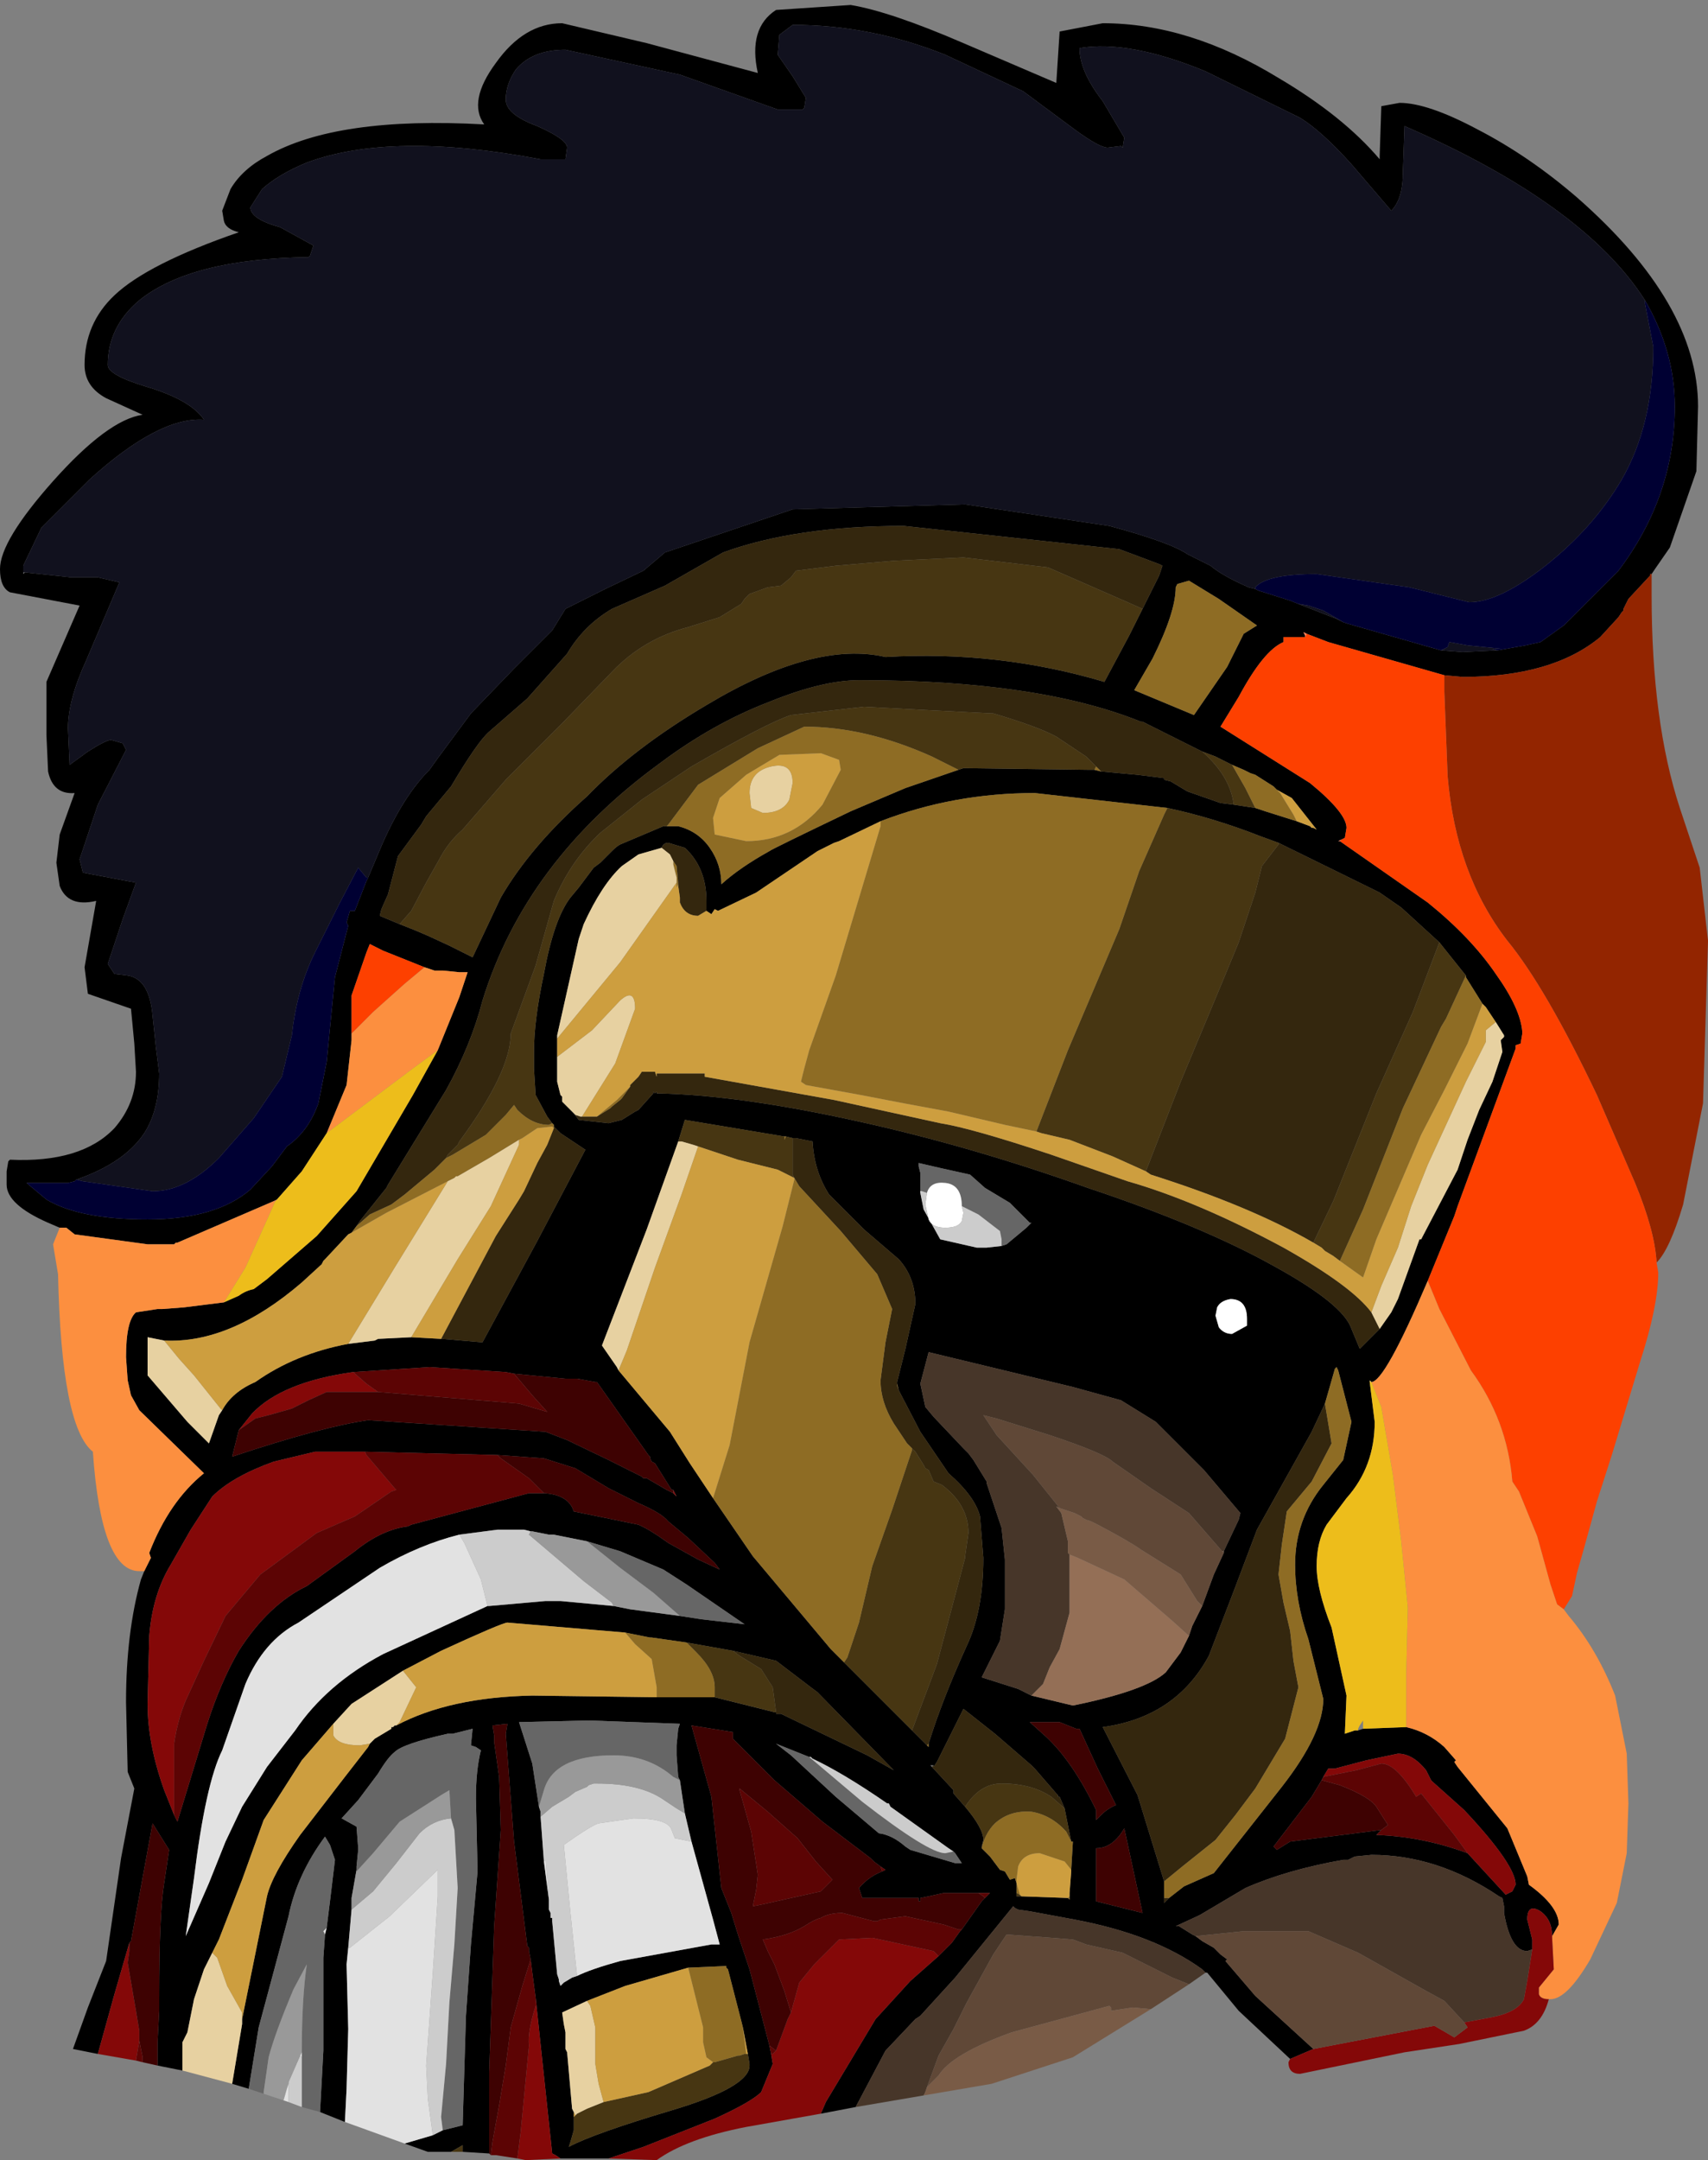 <?xml version="1.0" encoding="UTF-8" standalone="no"?>
<svg xmlns:ffdec="https://www.free-decompiler.com/flash" xmlns:xlink="http://www.w3.org/1999/xlink" ffdec:objectType="shape" height="65.1px" width="51.5px" xmlns="http://www.w3.org/2000/svg">
  <rect width="100%" height="100%" fill="#808080" stroke="none"/>
  <g transform="matrix(1.0, 0.0, 0.0, 1.0, 4.65, 17.8)">
    <path d="M44.95 -8.75 Q43.1 -11.65 37.7 -14.0 L37.65 -12.6 Q37.65 -11.8 37.3 -11.45 L36.1 -12.85 Q35.2 -13.85 34.55 -14.25 L31.7 -15.65 Q29.4 -16.6 27.9 -16.35 27.9 -15.65 28.6 -14.75 L29.25 -13.65 29.2 -13.35 29.15 -13.4 28.75 -13.35 Q28.5 -13.35 27.75 -13.9 L26.2 -15.05 23.85 -16.15 Q21.6 -17.05 19.25 -17.05 L18.85 -16.75 18.8 -16.15 19.25 -15.5 19.65 -14.85 19.6 -14.55 19.55 -14.5 18.8 -14.5 15.85 -15.55 12.4 -16.3 Q11.4 -16.3 10.9 -15.7 10.6 -15.25 10.6 -14.8 10.6 -14.35 11.55 -14.0 12.45 -13.6 12.45 -13.35 L12.4 -13.0 11.65 -13.0 Q7.15 -13.85 4.6 -12.9 3.75 -12.55 3.25 -12.1 L2.9 -11.55 Q2.9 -11.2 3.8 -10.95 L4.8 -10.4 4.7 -10.1 4.65 -10.05 Q1.1 -10.0 -0.45 -8.75 -1.4 -7.95 -1.4 -6.8 -1.4 -6.5 -0.25 -6.15 1.1 -5.75 1.5 -5.15 0.15 -5.25 -1.95 -3.35 L-3.4 -1.9 -3.95 -0.75 -3.95 -0.55 -3.95 -0.5 -3.9 -0.55 -2.5 -0.4 -1.7 -0.4 -1.05 -0.25 -2.05 2.1 Q-2.6 3.3 -2.6 4.15 L-2.55 5.25 -2.0 4.85 Q-1.45 4.5 -1.3 4.5 L-0.95 4.6 -0.85 4.8 -1.7 6.45 -2.25 8.1 -2.15 8.5 -0.55 8.8 -0.95 9.9 -1.4 11.25 -1.2 11.55 -0.8 11.6 Q-0.15 11.7 -0.05 12.8 L0.05 13.75 0.15 14.55 Q0.15 15.65 -0.3 16.35 -0.9 17.25 -2.35 17.75 L-2.4 17.8 -2.6 17.85 -3.85 17.85 -3.25 18.35 Q-2.25 18.95 -0.2 18.95 1.85 18.95 2.9 18.05 L3.55 17.35 4.0 16.75 Q4.65 16.3 4.95 15.45 L5.2 14.2 5.45 11.65 5.85 10.1 5.8 10.0 5.9 9.65 6.05 9.65 6.4 8.75 6.45 8.65 6.85 7.7 Q7.5 6.2 8.3 5.4 L8.55 5.05 9.55 3.7 10.85 2.35 12.0 1.2 12.4 0.55 13.6 -0.05 14.75 -0.6 15.4 -1.15 19.25 -2.45 24.45 -2.6 28.8 -1.95 Q30.65 -1.45 31.15 -1.1 L31.85 -0.75 Q32.2 -0.45 33.0 -0.1 L33.2 -0.05 33.3 0.0 34.25 0.3 34.5 0.4 35.65 0.85 35.85 0.95 36.0 1.0 38.8 1.8 39.45 1.85 40.5 1.8 41.35 1.65 41.8 1.55 42.5 1.05 44.15 -0.6 Q45.85 -2.85 45.85 -5.55 45.85 -7.2 44.95 -8.75 M-2.85 19.2 L-3.2 19.05 Q-4.45 18.5 -4.45 17.9 L-4.45 17.75 -4.45 17.5 -4.4 17.2 -4.35 17.15 Q-2.2 17.25 -1.2 16.2 -0.55 15.45 -0.55 14.5 L-0.6 13.65 -0.7 12.6 -2.0 12.15 -2.1 11.35 -1.75 9.35 Q-2.6 9.55 -2.85 8.9 L-2.95 8.2 -2.85 7.35 -2.4 6.1 Q-3.05 6.15 -3.2 5.45 L-3.25 4.35 -3.25 2.75 -2.25 0.45 -4.35 0.05 Q-4.65 -0.1 -4.65 -0.65 -4.65 -1.5 -3.05 -3.3 -1.4 -5.15 -0.35 -5.3 L-1.45 -5.8 Q-2.1 -6.15 -2.1 -6.8 -2.1 -8.05 -1.2 -8.9 -0.2 -9.85 2.55 -10.8 2.15 -10.9 2.1 -11.15 L2.05 -11.45 2.3 -12.1 Q2.65 -12.7 3.4 -13.1 5.5 -14.3 9.95 -14.05 9.45 -14.75 10.3 -15.9 11.15 -17.1 12.3 -17.1 L14.85 -16.5 18.2 -15.6 Q17.9 -16.95 18.75 -17.5 L21.0 -17.65 Q22.2 -17.45 24.4 -16.5 L27.2 -15.3 27.3 -16.85 28.6 -17.1 Q31.2 -17.1 33.9 -15.45 35.85 -14.3 36.95 -13.0 L36.95 -13.1 37.0 -14.6 37.55 -14.7 Q38.4 -14.7 39.9 -13.9 41.45 -13.1 42.9 -11.85 46.55 -8.65 46.55 -5.55 L46.5 -3.6 45.7 -1.3 45.25 -0.65 45.15 -0.5 45.1 -0.5 45.1 -0.45 44.45 0.25 44.4 0.35 44.3 0.55 44.3 0.6 44.25 0.65 44.15 0.8 43.6 1.4 Q42.15 2.6 39.45 2.6 L38.9 2.55 35.4 1.55 34.75 1.3 34.65 1.25 34.7 1.35 34.7 1.4 34.05 1.4 34.05 1.55 Q33.45 1.8 32.7 3.2 L32.15 4.1 34.85 5.8 Q35.95 6.7 35.95 7.15 L35.9 7.45 35.8 7.5 35.7 7.55 35.75 7.55 38.4 9.4 Q39.7 10.45 40.45 11.55 41.2 12.6 41.25 13.3 L41.25 13.35 41.2 13.65 41.05 13.7 41.05 13.8 39.3 18.55 39.2 18.85 38.4 20.8 Q37.1 23.85 36.7 23.85 L36.65 23.8 36.65 23.85 36.8 25.05 Q36.8 26.4 35.95 27.35 L35.35 28.15 Q35.05 28.65 35.05 29.4 35.05 30.1 35.5 31.25 L35.95 33.3 35.9 34.45 36.2 34.35 36.3 34.35 36.45 34.3 37.75 34.25 Q38.4 34.4 38.9 34.85 L39.25 35.25 39.2 35.3 39.3 35.45 40.8 37.3 41.4 38.75 41.45 39.0 Q42.35 39.65 42.35 40.2 L42.15 40.55 Q42.15 40.05 41.8 39.8 41.4 39.55 41.4 40.05 L41.55 40.65 41.55 40.95 41.4 41.0 Q40.9 41.0 40.7 39.85 L40.7 39.65 40.65 39.4 40.55 39.35 Q38.7 38.1 36.7 38.1 L36.2 38.15 36.1 38.2 36.0 38.25 35.85 38.25 Q34.15 38.55 32.9 39.1 L31.55 39.9 31.45 39.95 30.8 40.25 30.9 40.25 31.3 40.5 31.4 40.55 31.6 40.7 31.95 40.9 32.15 41.1 32.35 41.25 32.3 41.3 33.2 42.35 34.95 43.95 34.25 44.25 32.7 42.8 31.75 41.65 31.7 41.65 31.6 41.55 Q30.15 40.5 27.75 40.05 L26.4 39.8 26.05 39.75 25.95 39.7 25.9 39.65 24.15 41.8 23.1 42.95 22.95 43.05 22.05 44.0 21.15 45.7 20.1 45.9 20.25 45.55 21.75 43.05 22.8 41.9 23.65 41.15 24.05 40.75 24.3 40.4 24.35 40.35 24.95 39.5 25.05 39.4 25.2 39.25 24.85 39.25 23.8 39.25 23.35 39.35 23.1 39.4 23.1 39.5 23.05 39.5 23.05 39.4 22.6 39.4 22.35 39.4 21.7 39.4 21.35 39.4 21.25 39.1 Q21.55 38.75 21.95 38.6 L22.05 38.55 21.9 38.45 21.7 38.3 21.6 38.2 20.15 37.1 18.7 35.85 17.45 34.6 17.45 34.4 16.2 34.2 16.8 36.35 17.1 39.1 17.4 39.85 17.6 40.5 17.95 41.55 18.55 43.85 18.6 44.1 18.65 44.4 18.3 45.25 Q18.0 45.55 16.9 46.05 L14.75 46.9 13.7 47.25 12.35 47.25 12.25 47.25 12.1 47.15 12.0 47.1 11.5 42.4 11.4 41.65 11.35 41.25 11.3 41.0 11.3 40.9 11.25 40.85 10.85 37.7 10.6 34.45 10.65 34.15 10.2 34.2 10.25 34.5 10.25 34.7 10.4 35.75 10.45 37.35 10.25 40.25 10.1 44.65 10.1 47.1 9.3 47.05 9.3 46.85 8.95 47.05 8.25 47.05 7.55 46.8 8.4 46.55 8.7 46.4 9.3 46.25 9.4 42.95 9.55 40.8 9.75 38.6 9.7 36.4 Q9.7 35.55 9.85 34.95 L9.7 34.85 9.55 34.8 9.6 34.3 9.0 34.45 8.85 34.45 Q7.5 34.75 7.25 35.0 7.05 35.15 6.75 35.65 L6.15 36.45 5.65 37.0 6.1 37.25 6.15 37.9 6.15 37.95 6.1 38.45 6.1 38.55 5.95 39.4 5.95 39.75 5.85 40.9 5.8 41.4 5.85 43.35 5.8 45.15 5.75 46.15 5.0 45.85 5.1 44.0 5.1 42.65 5.1 41.2 5.15 40.5 5.2 40.3 5.3 39.5 5.45 38.25 5.3 37.8 5.15 37.55 Q4.3 38.7 4.05 39.95 L3.15 43.3 2.85 45.15 2.35 45.0 2.65 43.2 2.65 43.05 3.4 39.35 Q3.55 38.7 4.4 37.5 L5.75 35.75 6.45 34.85 6.5 34.75 6.65 34.6 7.15 34.3 7.15 34.25 7.2 34.25 7.25 34.2 7.3 34.2 Q8.9 33.35 11.4 33.3 L15.15 33.35 15.55 33.35 16.9 33.35 18.7 33.8 18.75 33.8 18.75 33.85 18.9 33.85 21.5 35.1 22.3 35.55 20.0 33.2 19.8 33.05 18.75 32.25 17.45 31.95 16.05 31.7 15.0 31.55 14.95 31.55 14.2 31.4 10.65 31.1 Q10.5 31.1 8.65 31.95 L7.5 32.55 5.95 33.55 5.4 34.15 4.45 35.25 3.3 37.05 2.65 38.85 1.95 40.65 1.75 41.05 1.7 41.15 1.5 41.55 1.2 42.45 1.0 43.45 0.85 43.75 0.85 44.6 0.1 44.45 0.1 43.75 0.15 42.8 0.15 42.4 Q0.15 39.85 0.3 38.95 L0.45 37.95 -0.05 37.15 -0.7 40.7 -0.75 40.75 -1.2 42.3 -1.7 44.1 -2.45 43.95 -2.0 42.7 -1.45 41.3 -1.0 38.2 -0.6 36.1 -0.8 35.6 -0.85 33.5 Q-0.85 31.4 -0.4 29.8 L-0.3 29.55 -0.1 29.15 -0.15 29.0 Q0.45 27.45 1.5 26.6 L-0.45 24.7 -0.7 24.25 -0.8 23.8 -0.85 23.1 Q-0.85 22.0 -0.55 21.75 L0.1 21.65 0.25 21.65 0.9 21.6 2.1 21.45 2.55 21.25 Q2.75 21.1 3.0 21.05 L3.4 20.75 4.9 19.45 6.1 18.1 7.8 15.2 8.55 13.85 9.2 12.25 9.45 11.5 9.3 11.5 9.2 11.5 8.7 11.45 8.45 11.45 8.15 11.35 6.9 10.85 6.5 10.65 6.4 10.9 5.95 12.2 5.95 13.35 5.95 13.55 5.8 14.9 5.2 16.35 4.45 17.5 3.7 18.35 3.6 18.4 0.7 19.65 0.65 19.65 0.6 19.7 -0.2 19.7 -2.4 19.4 -2.65 19.2 -2.85 19.2 M29.8 0.55 L30.3 -0.45 30.4 -0.75 30.3 -0.8 29.1 -1.25 22.6 -1.95 Q19.35 -1.95 17.15 -1.15 L15.4 -0.15 13.8 0.55 Q12.95 1.05 12.45 1.9 L11.25 3.25 10.1 4.25 Q9.75 4.55 8.95 5.9 L8.2 6.8 8.05 7.05 7.35 8.0 7.05 9.15 6.85 9.6 6.8 9.8 7.4 10.05 7.9 10.25 8.25 10.4 8.9 10.7 9.6 11.05 10.45 9.25 Q11.35 7.7 13.05 6.2 14.45 4.75 16.65 3.45 19.9 1.5 22.05 2.0 25.45 1.8 28.65 2.75 L29.4 1.35 29.8 0.55 M31.2 -0.3 L30.85 -0.2 30.8 -0.1 Q30.8 0.65 30.1 2.05 L29.55 3.0 31.35 3.75 32.35 2.3 32.85 1.3 33.25 1.05 32.1 0.25 31.2 -0.3 M36.95 22.25 L37.3 21.75 37.5 21.35 38.15 19.55 38.2 19.55 39.3 17.45 39.6 16.55 39.95 15.65 40.35 14.8 40.65 13.9 40.6 13.55 40.65 13.5 40.7 13.45 40.7 13.4 40.45 13.0 40.15 12.55 40.05 12.45 39.55 11.65 39.55 11.6 38.75 10.6 37.6 9.55 36.95 9.1 36.75 9.0 34.0 7.65 33.9 7.6 33.35 7.4 Q31.95 6.85 30.55 6.55 L26.55 6.1 Q24.1 6.1 21.9 6.95 L20.65 7.55 20.5 7.6 20.0 7.85 18.15 9.1 17.0 9.65 16.9 9.6 16.8 9.75 16.65 9.65 16.65 9.55 16.65 9.35 Q16.65 8.35 16.0 7.75 L15.5 7.6 Q15.35 7.6 15.3 7.75 L14.95 7.85 14.6 7.95 14.1 8.3 Q13.5 8.85 12.95 10.05 L12.8 10.5 12.15 13.4 12.15 13.5 12.15 13.75 12.15 14.05 12.15 14.15 12.15 14.35 12.15 14.65 12.15 14.8 12.25 15.2 12.3 15.25 12.3 15.4 12.65 15.75 12.8 15.95 13.7 16.05 14.1 15.95 14.5 15.7 14.6 15.65 15.05 15.15 15.05 15.1 15.1 15.15 15.15 15.1 15.15 15.15 Q17.65 15.2 21.25 16.0 24.65 16.75 28.15 18.0 31.6 19.15 33.75 20.35 35.85 21.5 36.1 22.25 L36.35 22.85 36.95 22.25 M39.6 38.05 L40.75 39.3 40.95 39.2 41.05 39.0 Q41.05 38.4 39.5 36.75 L38.55 35.9 38.5 35.85 38.35 35.55 Q37.95 35.05 37.5 35.05 L36.55 35.25 35.6 35.5 35.4 35.5 35.25 35.75 35.2 35.85 34.9 36.35 33.75 37.85 33.85 37.95 34.25 37.7 37.0 37.35 36.85 37.5 Q38.25 37.55 39.6 38.05 M32.5 5.25 L32.0 5.0 31.6 4.85 29.8 3.95 29.75 3.95 Q26.65 2.7 21.3 2.7 L21.25 2.7 Q20.15 2.7 18.55 3.35 16.85 4.0 15.25 5.2 11.2 8.15 9.9 12.35 9.55 13.7 8.8 15.05 L7.05 17.9 7.0 18.0 6.2 19.0 6.1 19.15 5.95 19.35 5.85 19.4 5.15 20.15 5.1 20.2 5.05 20.3 4.45 20.85 Q2.3 22.7 0.3 22.6 L-0.2 22.5 -0.2 23.65 1.0 25.05 1.65 25.7 1.95 24.85 2.05 24.7 Q2.35 24.15 3.05 23.85 4.25 23.0 5.85 22.7 L6.65 22.6 6.75 22.55 7.75 22.5 8.65 22.55 8.7 22.55 9.85 22.65 9.9 22.65 11.55 19.6 13.0 16.85 12.25 16.35 12.1 16.2 12.05 16.15 12.05 16.1 12.0 16.05 11.85 15.85 11.5 15.2 11.45 14.4 11.45 13.9 Q11.45 12.95 11.75 11.55 12.05 9.9 12.55 9.25 L12.8 8.95 13.25 8.35 13.45 8.2 13.8 7.85 Q13.95 7.7 14.05 7.65 L15.35 7.1 15.45 7.1 15.8 7.1 Q16.4 7.25 16.75 7.75 17.1 8.25 17.1 8.85 17.65 8.35 18.55 7.85 18.6 7.8 21.0 6.65 L22.65 5.95 24.25 5.4 24.4 5.35 28.2 5.4 28.35 5.4 28.55 5.45 29.65 5.55 30.45 5.65 30.45 5.7 30.65 5.75 31.15 6.05 32.15 6.4 32.55 6.45 33.2 6.55 33.5 6.65 34.45 6.95 34.85 7.1 34.9 7.15 34.95 7.15 35.05 7.2 34.3 6.25 33.85 6.0 33.75 5.9 33.2 5.55 33.05 5.5 32.85 5.4 32.5 5.25 M25.55 19.75 L25.7 19.7 26.3 19.2 26.45 19.05 26.4 19.05 25.8 18.45 25.05 18.0 24.6 17.6 23.7 17.4 23.05 17.25 23.05 17.35 23.1 17.55 23.1 18.1 23.1 18.15 23.2 18.65 23.7 19.55 24.8 19.8 25.1 19.8 25.55 19.75 M22.4 23.9 L22.4 23.85 22.65 22.85 22.95 21.5 Q22.95 20.7 22.45 20.15 L21.4 19.25 20.35 18.2 Q19.9 17.5 19.85 16.6 L19.35 16.5 19.25 16.5 19.05 16.45 19.0 16.45 16.0 15.95 15.8 16.6 14.85 19.25 13.5 22.75 13.95 23.4 14.0 23.5 15.55 25.35 16.15 26.3 16.85 27.35 18.05 29.1 20.4 31.9 20.8 32.3 20.95 32.45 21.15 32.65 21.75 33.25 22.85 34.35 23.3 34.8 23.35 34.85 23.35 34.75 Q23.75 33.45 24.5 31.8 25.0 30.75 25.0 29.15 L24.9 27.9 Q24.75 27.3 23.95 26.6 L23.1 25.35 22.45 24.1 22.4 23.9 M32.25 28.95 L32.7 28.0 32.75 27.8 31.65 26.5 30.2 25.05 29.15 24.4 27.7 24.0 23.35 22.95 23.1 23.9 23.25 24.6 23.5 24.9 24.4 25.85 24.55 26.0 24.7 26.2 25.1 26.85 25.1 26.9 25.55 28.25 25.65 29.2 25.65 30.7 25.5 31.65 24.95 32.75 26.05 33.1 26.45 33.3 27.7 33.6 Q29.9 33.15 30.5 32.6 L30.95 32.0 31.2 31.5 31.3 31.2 31.6 30.6 31.95 29.65 32.25 29.0 32.25 28.95 M32.45 21.35 Q32.15 21.4 32.05 21.6 L32.0 21.85 32.1 22.2 Q32.25 22.4 32.5 22.4 L32.95 22.15 32.95 21.95 Q32.95 21.35 32.45 21.35 M30.6 39.4 L31.05 39.05 31.95 38.65 34.0 36.05 Q35.25 34.45 35.25 33.4 L34.8 31.6 Q34.4 30.45 34.4 29.35 34.4 28.0 35.25 26.95 L35.85 26.2 36.1 25.05 35.7 23.5 35.65 23.4 35.6 23.45 35.3 24.5 34.9 25.35 33.25 28.3 32.55 30.15 31.8 32.1 Q30.8 33.95 28.6 34.25 L29.65 36.3 30.45 38.9 30.45 39.3 30.45 39.4 30.45 39.55 30.6 39.4 M2.55 25.3 L2.35 26.1 Q5.05 25.2 6.45 25.0 L11.8 25.35 12.45 25.6 13.7 26.2 14.7 26.7 14.75 26.75 14.85 26.75 15.45 27.1 15.65 27.2 15.75 27.3 15.65 27.1 15.6 27.1 15.1 26.3 15.0 26.25 14.95 26.15 14.95 26.1 14.9 26.05 13.35 23.85 13.3 23.85 12.75 23.75 12.6 23.75 12.45 23.75 12.4 23.75 10.85 23.6 10.6 23.55 8.3 23.4 6.0 23.55 Q3.85 23.85 2.95 24.8 L2.55 25.3 M11.75 27.2 Q12.5 27.25 12.65 27.75 L14.6 28.15 Q14.95 28.3 15.5 28.7 L16.4 29.2 17.05 29.5 16.9 29.3 16.1 28.55 15.5 28.05 Q15.3 27.8 14.6 27.5 L13.7 27.05 12.7 26.45 11.75 26.15 10.35 26.05 6.35 25.95 4.85 25.95 3.6 26.25 Q2.35 26.7 1.75 27.3 L1.1 28.3 0.5 29.35 Q-0.05 30.25 -0.15 31.5 L-0.2 33.55 Q-0.2 34.75 0.3 36.15 L0.6 36.9 0.7 37.1 1.6 34.15 Q2.0 32.9 2.55 31.95 3.45 30.55 4.6 30.0 L6.05 28.95 Q6.85 28.3 7.65 28.2 L7.75 28.15 11.3 27.2 11.75 27.2 M15.85 30.9 L16.5 31.0 17.8 31.15 16.05 29.95 15.35 29.5 14.05 28.95 13.05 28.65 12.05 28.45 11.9 28.45 11.4 28.35 11.35 28.35 11.15 28.3 10.45 28.3 10.35 28.3 9.2 28.45 Q8.0 28.75 6.8 29.45 L4.35 31.1 Q3.3 31.65 2.75 32.95 L2.05 34.95 Q1.55 35.95 1.2 38.8 L0.95 40.55 1.65 38.95 2.15 37.7 2.65 36.65 3.4 35.45 4.25 34.35 Q5.2 32.95 6.9 32.05 L10.05 30.6 10.1 30.6 11.8 30.45 11.9 30.45 12.0 30.45 12.05 30.45 12.25 30.45 13.85 30.6 14.35 30.7 15.85 30.9 M11.6 36.65 L11.65 36.8 11.65 36.85 11.65 36.95 11.75 38.3 11.9 39.45 11.9 39.75 11.95 39.85 11.95 40.0 12.0 40.0 12.0 40.1 12.15 41.7 12.2 41.85 12.2 41.9 12.25 42.05 12.35 41.95 12.6 41.8 12.75 41.75 Q13.15 41.55 14.05 41.3 L16.8 40.8 17.05 40.8 16.85 40.05 16.2 37.7 16.0 36.85 15.85 35.85 15.8 35.75 15.75 35.1 15.75 35.0 15.75 34.8 15.8 34.3 15.85 34.15 13.1 34.05 11.0 34.1 11.4 35.35 11.6 36.65 M19.75 35.15 L18.75 34.75 19.2 35.1 20.55 36.35 21.85 37.45 Q22.25 37.5 22.65 37.85 L22.8 37.95 24.15 38.35 24.35 38.35 24.15 38.05 24.1 38.0 23.95 37.9 22.2 36.65 22.15 36.55 22.1 36.55 Q20.8 35.65 19.85 35.2 L19.8 35.15 19.75 35.15 M17.75 43.3 L17.7 43.1 17.3 41.55 17.25 41.5 17.25 41.45 16.1 41.5 14.2 42.05 13.05 42.5 12.3 42.85 12.35 43.2 12.4 43.45 12.4 43.6 12.4 43.85 12.4 43.95 12.45 44.05 12.6 45.75 12.65 45.85 12.65 46.0 12.65 46.4 12.55 46.75 12.5 46.9 Q13.25 46.5 15.6 45.8 17.95 45.1 17.95 44.45 L17.95 44.4 17.9 44.1 17.75 43.3 M27.45 36.7 L27.3 36.35 27.25 36.35 27.25 36.3 27.2 36.25 26.55 35.5 26.45 35.4 25.35 34.45 24.4 33.7 23.6 35.3 23.5 35.45 23.5 35.4 23.4 35.4 23.45 35.45 24.1 36.15 24.1 36.25 24.45 36.65 Q25.0 37.3 25.0 37.65 L24.95 37.85 24.95 37.9 25.0 37.95 25.2 38.15 25.5 38.55 25.65 38.6 25.8 38.85 25.95 38.8 26.0 38.95 26.0 39.25 26.0 39.35 26.15 39.35 27.55 39.4 27.6 39.45 27.6 39.35 27.6 39.25 27.65 38.6 27.65 38.55 27.7 37.7 27.65 37.7 27.45 36.7 M27.8 34.3 L27.3 34.1 26.4 34.1 26.9 34.55 Q27.7 35.3 28.4 36.75 L28.4 37.05 28.55 36.9 Q28.75 36.7 29.0 36.6 L28.45 35.5 27.9 34.3 27.8 34.3 M28.4 37.9 L28.4 39.5 29.8 39.85 29.25 37.3 Q28.9 37.9 28.4 37.9" fill="#000000" fill-rule="evenodd" stroke="none"/>
    <path d="M-3.95 -0.55 L-3.95 -0.75 -3.4 -1.9 -1.95 -3.35 Q0.15 -5.25 1.5 -5.15 1.1 -5.75 -0.25 -6.15 -1.4 -6.5 -1.4 -6.8 -1.4 -7.95 -0.45 -8.75 1.1 -10.0 4.65 -10.05 L4.7 -10.1 4.8 -10.4 3.8 -10.95 Q2.9 -11.2 2.9 -11.55 L3.25 -12.1 Q3.75 -12.55 4.6 -12.9 7.15 -13.85 11.65 -13.0 L12.4 -13.0 12.45 -13.35 Q12.45 -13.6 11.55 -14.0 10.6 -14.35 10.6 -14.8 10.6 -15.25 10.9 -15.7 11.4 -16.3 12.4 -16.3 L15.85 -15.55 18.8 -14.5 19.55 -14.5 19.6 -14.55 19.65 -14.85 19.25 -15.5 18.8 -16.15 18.85 -16.75 19.25 -17.05 Q21.6 -17.05 23.85 -16.15 L26.2 -15.05 27.75 -13.9 Q28.5 -13.35 28.75 -13.35 L29.15 -13.4 29.2 -13.35 29.25 -13.65 28.6 -14.75 Q27.9 -15.65 27.9 -16.35 29.4 -16.6 31.7 -15.65 L34.55 -14.25 Q35.2 -13.85 36.1 -12.85 L37.3 -11.45 Q37.65 -11.8 37.65 -12.6 L37.7 -14.0 Q43.1 -11.65 44.95 -8.75 L44.95 -8.65 45.2 -7.35 Q45.2 -5.0 44.25 -3.35 43.4 -1.9 41.95 -0.75 40.55 0.35 39.65 0.35 L37.85 -0.1 35.05 -0.5 Q33.55 -0.5 33.2 -0.1 L33.2 -0.05 33.0 -0.1 Q32.2 -0.45 31.85 -0.75 L31.15 -1.1 Q30.65 -1.45 28.8 -1.95 L24.45 -2.6 19.25 -2.45 15.4 -1.15 14.75 -0.6 13.6 -0.05 12.4 0.55 12.0 1.2 10.85 2.35 9.55 3.7 8.55 5.05 8.3 5.4 Q7.5 6.2 6.85 7.7 L6.45 8.65 6.4 8.65 6.15 8.35 5.6 9.4 4.85 10.9 Q4.3 12.0 4.15 13.4 L3.85 14.65 3.0 15.9 1.95 17.1 Q0.95 18.1 -0.05 18.1 L-2.15 17.8 -2.35 17.75 Q-0.9 17.25 -0.3 16.35 0.15 15.65 0.15 14.55 L0.05 13.75 -0.05 12.8 Q-0.15 11.7 -0.8 11.6 L-1.2 11.55 -1.4 11.25 -0.95 9.9 -0.55 8.8 -2.15 8.5 -2.25 8.1 -1.7 6.45 -0.85 4.8 -0.95 4.6 -1.3 4.5 Q-1.45 4.5 -2.0 4.85 L-2.55 5.25 -2.6 4.15 Q-2.6 3.3 -2.05 2.1 L-1.05 -0.25 -1.7 -0.4 -2.5 -0.4 -3.9 -0.55 -3.95 -0.55 M40.5 1.8 L39.45 1.85 38.8 1.8 39.0 1.7 39.05 1.55 39.6 1.65 40.6 1.75 40.35 1.75 40.5 1.8 M35.85 0.95 L35.65 0.85 34.5 0.4 34.8 0.45 35.25 0.6 35.85 0.95" fill="#11111e" fill-rule="evenodd" stroke="none"/>
    <path d="M17.45 31.95 L18.75 32.25 19.8 33.05 20.0 33.2 22.3 35.55 21.5 35.1 18.9 33.85 18.75 33.85 18.75 33.8 18.65 33.05 18.3 32.5 17.65 32.1 17.45 31.95 M7.4 10.05 L6.8 9.8 6.85 9.6 7.05 9.15 7.35 8.0 8.05 7.05 8.2 6.8 8.95 5.9 Q9.75 4.55 10.1 4.25 L11.25 3.25 12.45 1.9 Q12.95 1.05 13.8 0.55 L15.4 -0.15 17.15 -1.15 Q19.35 -1.95 22.6 -1.95 L29.1 -1.25 30.3 -0.8 30.4 -0.75 30.3 -0.45 29.8 0.55 29.35 0.35 27.75 -0.35 26.95 -0.7 24.4 -1.0 22.3 -0.9 20.55 -0.75 19.35 -0.6 19.2 -0.4 18.9 -0.15 18.5 -0.1 17.95 0.1 17.8 0.25 17.7 0.4 17.05 0.8 16.1 1.1 Q14.75 1.45 13.8 2.45 L12.3 4.0 10.6 5.7 9.3 7.2 Q8.9 7.55 8.65 8.0 L8.2 8.8 7.75 9.65 7.4 10.05 M36.7 21.75 L36.95 22.25 36.35 22.85 36.1 22.25 Q35.85 21.5 33.75 20.35 31.6 19.15 28.15 18.0 24.65 16.75 21.25 16.0 17.65 15.2 15.15 15.15 L15.15 15.1 15.1 15.15 15.05 15.1 15.05 15.15 14.6 15.65 14.5 15.7 14.1 15.95 13.7 16.05 12.8 15.95 12.65 15.75 12.7 15.8 12.85 15.85 12.9 15.85 13.1 15.85 13.15 15.85 13.35 15.85 13.75 15.6 13.8 15.55 14.05 15.35 14.1 15.3 14.35 14.95 14.35 14.9 14.45 14.8 14.6 14.65 14.7 14.5 14.85 14.5 15.1 14.5 15.15 14.65 15.15 14.55 15.85 14.55 16.6 14.55 16.6 14.65 20.5 15.35 23.7 16.05 Q24.65 16.2 27.05 17.0 L29.35 17.8 Q31.45 18.4 34.05 19.8 36.1 20.95 36.7 21.75 M15.3 7.75 Q15.35 7.6 15.5 7.6 L16.0 7.75 Q16.65 8.35 16.65 9.35 L16.65 9.55 16.65 9.65 16.4 9.8 Q16.0 9.8 15.85 9.4 L15.85 9.25 15.8 8.9 15.8 8.85 15.75 8.3 15.65 8.15 15.6 8.05 15.55 7.95 15.3 7.75 M33.9 7.6 L34.0 7.65 36.75 9.0 36.95 9.1 37.6 9.55 38.75 10.6 37.95 12.7 36.85 15.15 35.55 18.4 34.95 19.65 Q33.05 18.55 30.05 17.6 L29.9 17.5 30.95 14.8 32.1 12.05 32.7 10.6 33.2 9.1 33.4 8.3 33.9 7.65 33.9 7.6 M32.55 6.45 L32.15 6.4 31.15 6.05 30.65 5.75 30.45 5.7 30.45 5.65 29.65 5.55 28.55 5.45 28.4 5.3 28.1 5.0 27.2 4.4 Q26.65 4.1 25.3 3.7 L25.25 3.7 23.3 3.6 21.4 3.5 19.2 3.75 Q18.45 4.0 16.2 5.3 L14.7 6.3 13.45 7.3 Q12.55 8.15 12.05 9.35 L11.5 11.3 10.75 13.35 Q10.75 14.5 9.2 16.6 L9.15 16.7 8.85 17.0 8.8 17.1 8.45 17.45 7.55 18.2 7.15 18.5 6.5 18.8 6.1 19.15 6.2 19.0 7.0 18.0 7.05 17.9 8.8 15.05 Q9.55 13.7 9.9 12.35 11.2 8.15 15.25 5.2 16.85 4.0 18.55 3.35 20.15 2.7 21.25 2.7 L21.3 2.7 Q26.65 2.7 29.75 3.95 L29.8 3.95 31.6 4.85 Q32.45 5.6 32.55 6.45 M12.05 16.15 L12.1 16.2 12.25 16.35 13.0 16.85 11.55 19.6 9.9 22.65 9.85 22.65 8.7 22.55 8.65 22.55 10.3 19.45 11.0 18.35 11.15 18.1 11.55 17.25 11.85 16.7 12.05 16.2 12.05 16.15 M19.25 16.5 L19.35 16.5 19.85 16.6 Q19.9 17.5 20.35 18.2 L21.4 19.25 22.45 20.15 Q22.95 20.7 22.95 21.5 L22.65 22.85 22.4 23.85 22.4 23.9 22.4 23.95 22.45 24.1 23.1 25.35 23.95 26.6 Q24.75 27.3 24.9 27.9 L25.0 29.15 Q25.0 30.75 24.5 31.8 23.75 33.45 23.35 34.75 L23.3 34.8 22.85 34.35 23.6 32.35 24.45 29.15 24.45 29.1 24.55 28.4 Q24.55 27.55 23.75 26.95 L23.5 26.85 23.35 26.5 23.25 26.45 23.2 26.35 22.95 25.95 22.85 25.85 22.7 25.7 22.3 25.1 Q21.9 24.45 21.9 23.8 L22.05 22.65 22.25 21.65 21.8 20.6 20.7 19.3 19.45 17.95 19.3 17.7 19.25 17.6 19.25 17.4 19.25 17.0 19.25 16.9 19.25 16.5 M30.6 39.4 L30.45 39.55 30.45 39.4 30.6 39.4 M30.45 38.9 L29.65 36.3 28.6 34.25 Q30.8 33.95 31.8 32.1 L32.55 30.15 33.25 28.3 34.9 25.35 35.3 24.5 35.4 25.1 35.5 25.7 34.9 26.85 34.15 27.75 34.0 28.75 33.9 29.65 34.05 30.5 34.25 31.35 34.35 32.25 34.5 33.05 34.1 34.6 33.2 36.1 32.6 36.9 32.0 37.65 31.0 38.45 30.45 38.9 M23.5 35.4 L23.5 35.45 23.6 35.3 24.4 33.7 25.35 34.45 26.45 35.4 26.55 35.5 27.2 36.25 27.25 36.3 27.25 36.35 27.3 36.35 27.45 36.7 27.05 36.35 Q26.45 35.95 25.55 35.95 24.9 35.95 24.45 36.65 L24.1 36.25 24.1 36.15 23.45 35.45 23.5 35.4" fill="#34270e" fill-rule="evenodd" stroke="none"/>
    <path d="M16.05 31.7 L17.45 31.95 17.65 32.1 18.3 32.5 18.65 33.05 18.75 33.8 18.7 33.8 16.9 33.35 16.9 33.05 Q16.9 32.55 16.35 32.0 L16.05 31.7 M8.95 47.05 L9.3 46.85 9.3 47.05 8.95 47.05 M7.4 10.05 L7.75 9.65 8.2 8.8 8.65 8.0 Q8.9 7.55 9.3 7.2 L10.6 5.7 12.3 4.0 13.8 2.45 Q14.75 1.45 16.1 1.1 L17.05 0.8 17.7 0.4 17.8 0.25 17.95 0.1 18.5 -0.1 18.9 -0.15 19.2 -0.4 19.35 -0.6 20.55 -0.75 22.3 -0.9 24.4 -1.0 26.95 -0.7 27.75 -0.35 29.35 0.35 29.8 0.55 29.4 1.35 28.65 2.75 Q25.45 1.8 22.05 2.0 19.9 1.5 16.65 3.45 14.45 4.75 13.05 6.2 11.35 7.7 10.45 9.25 L9.6 11.05 8.9 10.7 8.25 10.4 7.9 10.25 7.4 10.05 M30.55 6.55 Q31.95 6.85 33.35 7.4 L33.9 7.6 33.9 7.65 33.4 8.3 33.2 9.1 32.7 10.6 32.1 12.05 30.95 14.8 29.9 17.5 28.9 17.05 27.6 16.55 26.75 16.35 26.6 16.3 27.55 13.85 29.1 10.2 29.7 8.45 30.45 6.75 30.55 6.55 M38.75 10.6 L39.55 11.6 39.25 12.25 38.95 12.9 38.8 13.15 37.65 15.6 36.45 18.65 35.75 20.2 35.55 20.05 35.3 19.9 35.2 19.8 34.95 19.65 35.55 18.4 36.85 15.15 37.95 12.7 38.75 10.6 M31.6 4.85 L32.0 5.0 32.5 5.25 32.9 5.95 33.2 6.55 32.55 6.45 Q32.45 5.6 31.6 4.85 M28.35 5.4 L28.2 5.4 24.4 5.35 24.25 5.4 23.45 5.0 Q21.45 4.1 19.6 4.1 L18.2 4.75 16.4 5.85 15.5 7.05 15.45 7.1 15.35 7.1 14.05 7.65 Q13.95 7.7 13.8 7.85 L13.45 8.2 13.25 8.35 12.8 8.95 12.55 9.25 Q12.05 9.9 11.75 11.55 11.45 12.95 11.45 13.9 L11.45 14.4 11.5 15.2 11.85 15.85 12.0 16.05 11.9 16.1 Q11.4 16.1 10.95 15.65 L10.85 15.5 10.6 15.8 10.0 16.4 9.0 17.0 8.8 17.1 8.85 17.0 9.15 16.7 9.2 16.6 Q10.75 14.5 10.75 13.35 L11.5 11.3 12.05 9.35 Q12.55 8.15 13.45 7.3 L14.7 6.3 16.2 5.3 Q18.45 4.0 19.2 3.75 L21.4 3.5 23.3 3.6 25.25 3.7 25.3 3.7 Q26.65 4.1 27.2 4.4 L28.1 5.0 28.4 5.3 28.35 5.4 M19.25 16.5 L19.25 16.9 19.25 17.0 19.25 17.4 19.25 17.6 19.3 17.7 18.8 17.45 17.6 17.15 16.4 16.75 16.25 16.7 15.9 16.6 15.8 16.6 16.0 15.95 19.0 16.45 19.0 16.55 19.05 16.45 19.25 16.5 M22.85 25.85 L22.95 25.95 23.2 26.35 23.25 26.45 23.35 26.5 23.5 26.85 23.75 26.95 Q24.55 27.55 24.55 28.4 L24.45 29.1 24.45 29.15 23.6 32.35 22.85 34.35 21.75 33.25 21.15 32.65 20.95 32.45 20.8 32.3 20.9 32.15 21.25 31.1 21.65 29.4 22.25 27.7 22.85 25.9 22.85 25.85 M16.85 44.35 L16.9 44.35 17.6 44.15 17.65 44.15 17.8 44.1 17.85 44.1 17.9 44.1 17.95 44.4 17.95 44.45 Q17.95 45.1 15.6 45.8 13.25 46.5 12.5 46.9 L12.55 46.75 12.65 46.4 12.65 46.0 12.7 45.95 12.75 45.9 13.05 45.75 13.55 45.55 14.9 45.25 16.75 44.45 16.85 44.35 M27.45 36.7 L27.65 37.7 27.5 37.4 Q27.05 36.9 26.45 36.8 25.8 36.75 25.35 37.15 25.05 37.45 24.95 37.9 L24.95 37.85 25.0 37.65 Q25.0 37.3 24.45 36.65 24.9 35.95 25.55 35.95 26.45 35.95 27.05 36.35 L27.45 36.7 M26.15 39.35 L26.0 39.35 26.0 39.25 26.1 39.3 26.15 39.35" fill="#473612" fill-rule="evenodd" stroke="none"/>
    <path d="M14.2 31.4 L14.95 31.55 15.0 31.55 16.05 31.7 16.35 32.0 Q16.9 32.55 16.9 33.05 L16.9 33.35 15.55 33.35 15.15 33.35 15.15 33.05 15.0 32.2 14.5 31.75 14.2 31.4 M31.2 -0.3 L32.1 0.25 33.25 1.05 32.85 1.3 32.35 2.3 31.35 3.75 29.55 3.0 30.1 2.05 Q30.8 0.65 30.8 -0.1 L30.85 -0.2 31.2 -0.3 M21.9 6.95 Q24.1 6.1 26.55 6.1 L30.55 6.55 30.45 6.75 29.7 8.45 29.1 10.2 27.55 13.85 26.6 16.3 25.65 16.1 23.95 15.7 22.6 15.45 21.3 15.2 19.65 14.9 19.5 14.8 19.6 14.4 19.75 13.85 20.55 11.6 21.9 7.1 21.9 6.95 M39.55 11.6 L39.55 11.65 40.05 12.45 39.6 13.65 38.9 15.05 38.2 16.4 36.85 19.55 36.45 20.7 35.75 20.2 36.45 18.65 37.65 15.6 38.8 13.15 38.95 12.9 39.25 12.25 39.55 11.6 M32.5 5.25 L32.85 5.4 33.05 5.5 33.2 5.55 33.75 5.9 33.85 6.0 33.95 6.1 34.35 6.75 34.45 6.95 33.5 6.65 33.2 6.55 32.9 5.95 32.5 5.25 M28.55 5.45 L28.35 5.4 28.4 5.3 28.55 5.45 M24.25 5.4 L22.65 5.95 21.0 6.65 Q18.6 7.8 18.55 7.85 17.65 8.35 17.1 8.85 17.1 8.25 16.75 7.75 16.4 7.25 15.8 7.1 L15.45 7.1 15.5 7.05 16.4 5.85 18.2 4.75 19.6 4.1 Q21.45 4.1 23.45 5.0 L24.25 5.4 M12.0 16.05 L12.05 16.1 12.05 16.15 12.05 16.2 12.0 16.15 11.55 16.2 11.1 16.5 11.0 16.55 10.1 17.1 9.15 17.65 9.1 17.65 9.05 17.7 8.85 17.8 7.0 18.75 5.95 19.35 6.1 19.15 6.5 18.8 7.15 18.5 7.55 18.2 8.45 17.45 8.8 17.1 9.0 17.0 10.0 16.4 10.6 15.8 10.85 15.5 10.95 15.65 Q11.4 16.1 11.9 16.1 L12.0 16.05 M20.65 5.1 L20.1 4.9 18.85 4.95 17.85 5.55 17.05 6.25 16.85 6.85 16.9 7.35 17.85 7.55 Q19.25 7.55 20.15 6.45 L20.7 5.4 20.65 5.1 M19.3 17.7 L19.45 17.95 20.7 19.3 21.8 20.6 22.25 21.65 22.05 22.65 21.9 23.8 Q21.9 24.45 22.3 25.1 L22.7 25.7 22.85 25.85 22.85 25.9 22.25 27.7 21.65 29.4 21.25 31.1 20.9 32.15 20.8 32.3 20.4 31.9 18.05 29.1 16.85 27.35 17.35 25.75 17.65 24.2 17.95 22.65 18.95 19.15 19.3 17.75 19.3 17.7 M23.3 34.8 L23.35 34.75 23.35 34.85 23.3 34.8 M22.45 24.1 L22.4 23.95 22.4 23.9 22.45 24.1 M35.3 24.5 L35.6 23.45 35.65 23.4 35.7 23.5 36.1 25.05 35.85 26.2 35.25 26.95 Q34.4 28.0 34.4 29.35 34.4 30.45 34.8 31.6 L35.25 33.4 Q35.25 34.45 34.0 36.05 L31.95 38.65 31.05 39.05 30.6 39.4 30.45 39.4 30.45 39.3 30.45 38.9 31.0 38.45 32.0 37.65 32.6 36.9 33.2 36.1 34.1 34.6 34.5 33.05 34.35 32.25 34.25 31.35 34.05 30.5 33.9 29.65 34.0 28.75 34.15 27.75 34.9 26.85 35.5 25.7 35.4 25.1 35.3 24.5 M15.75 8.8 L15.75 8.65 15.65 8.25 15.65 8.15 15.75 8.3 15.8 8.85 15.75 8.95 15.75 8.8 M19.0 16.45 L19.05 16.45 19.0 16.55 19.0 16.45 M13.35 15.85 L13.95 15.35 14.35 14.95 14.1 15.3 14.05 15.35 13.8 15.55 13.75 15.6 13.35 15.85 M16.1 41.5 L17.25 41.45 17.25 41.5 17.3 41.55 17.7 43.1 17.75 43.3 17.85 44.1 17.8 44.1 17.65 44.15 17.6 44.15 16.9 44.35 16.85 44.35 16.65 44.2 16.55 43.75 16.55 43.3 16.1 41.5 M27.65 37.7 L27.7 37.7 27.65 38.55 27.45 38.3 26.7 38.05 Q26.2 38.05 26.05 38.45 L26.0 38.85 26.0 38.95 26.1 39.3 26.0 39.25 26.0 38.95 25.95 38.8 25.8 38.85 25.65 38.6 25.5 38.55 25.2 38.15 25.0 37.95 24.95 37.9 Q25.05 37.45 25.35 37.15 25.8 36.75 26.45 36.8 27.05 36.9 27.5 37.4 L27.65 37.7 M27.6 39.35 L27.6 39.45 27.55 39.4 27.6 39.35" fill="#8e6c24" fill-rule="evenodd" stroke="none"/>
    <path d="M44.95 -8.75 Q45.85 -7.2 45.85 -5.55 45.85 -2.85 44.15 -0.6 L42.5 1.05 41.8 1.55 41.35 1.65 40.5 1.8 40.35 1.75 40.6 1.75 39.6 1.65 39.05 1.55 39.0 1.7 38.8 1.8 36.0 1.0 35.85 0.95 35.25 0.6 34.8 0.45 34.5 0.4 34.25 0.3 33.3 0.0 33.2 -0.05 33.2 -0.1 Q33.55 -0.5 35.05 -0.5 L37.85 -0.1 39.65 0.35 Q40.55 0.35 41.95 -0.75 43.4 -1.9 44.25 -3.35 45.2 -5.0 45.2 -7.35 L44.95 -8.65 44.95 -8.75 M6.45 8.65 L6.4 8.75 6.05 9.65 5.9 9.65 5.8 10.0 5.85 10.1 5.45 11.65 5.2 14.2 4.95 15.45 Q4.65 16.3 4.0 16.75 L3.55 17.35 2.9 18.05 Q1.85 18.95 -0.2 18.95 -2.25 18.95 -3.25 18.35 L-3.85 17.85 -2.6 17.85 -2.4 17.8 -2.35 17.75 -2.15 17.8 -0.05 18.1 Q0.95 18.1 1.95 17.1 L3.0 15.9 3.85 14.65 4.15 13.4 Q4.3 12.0 4.85 10.9 L5.6 9.4 6.15 8.35 6.4 8.65 6.45 8.65" fill="#000033" fill-rule="evenodd" stroke="none"/>
    <path d="M38.9 2.55 L39.45 2.6 Q42.15 2.6 43.6 1.4 L44.15 0.8 44.25 0.65 44.3 0.6 44.3 0.55 44.4 0.35 44.45 0.25 45.1 -0.45 45.1 -0.5 45.15 -0.5 45.15 0.15 Q45.15 3.95 46.0 6.55 L46.6 8.35 46.85 10.55 46.7 15.45 46.1 18.5 Q45.7 19.85 45.3 20.25 45.25 19.3 44.65 17.85 L43.5 15.2 Q41.95 11.95 40.8 10.55 39.25 8.55 39.0 5.6 L38.9 3.05 38.9 2.55" fill="#932500" fill-rule="evenodd" stroke="none"/>
    <path d="M0.85 44.6 L0.85 43.75 1.0 43.45 1.2 42.45 1.5 41.55 1.7 41.15 1.75 41.05 1.9 41.2 2.2 42.05 2.65 42.85 2.65 43.05 2.65 43.2 2.35 45.0 0.85 44.6 M5.4 34.15 L5.95 33.55 7.5 32.55 7.9 33.05 7.4 34.1 7.3 34.2 7.25 34.2 7.2 34.25 7.15 34.25 7.15 34.3 6.65 34.6 6.5 34.75 6.2 34.8 Q5.55 34.8 5.4 34.5 L5.4 34.15 M40.45 13.0 L40.7 13.4 40.7 13.45 40.65 13.5 40.6 13.55 40.65 13.9 40.35 14.8 39.95 15.65 39.6 16.55 39.3 17.45 38.2 19.55 38.15 19.55 37.5 21.35 37.3 21.75 36.95 22.25 36.7 21.75 37.0 20.95 37.5 19.8 37.9 18.55 38.4 17.3 39.55 14.8 39.95 14.0 40.15 13.6 40.15 13.25 40.45 13.0 M12.65 15.75 L12.3 15.4 12.3 15.25 12.25 15.2 12.15 14.8 12.15 14.65 12.15 14.35 12.15 14.15 12.15 14.05 13.2 13.25 14.05 12.35 Q14.5 11.95 14.5 12.6 L13.9 14.25 12.9 15.85 12.85 15.85 12.7 15.8 12.65 15.75 M12.15 13.5 L12.15 13.4 12.8 10.5 12.95 10.05 Q13.5 8.85 14.1 8.3 L14.6 7.95 14.95 7.85 15.3 7.75 15.55 7.95 15.6 8.05 15.65 8.15 15.65 8.25 15.75 8.65 15.75 8.8 14.05 11.2 12.15 13.5 M7.75 22.5 L6.75 22.55 6.65 22.6 5.85 22.7 7.25 20.4 8.85 17.8 9.05 17.7 9.1 17.65 9.15 17.65 10.1 17.1 11.0 16.55 11.0 16.7 10.15 18.55 9.15 20.15 7.75 22.5 M2.05 24.7 L1.95 24.85 1.65 25.7 1.0 25.05 -0.2 23.65 -0.2 22.5 0.3 22.6 0.75 23.15 1.2 23.65 2.0 24.65 2.05 24.7 M17.95 6.1 Q17.95 5.45 18.6 5.3 19.25 5.15 19.25 5.8 L19.15 6.3 Q18.95 6.7 18.35 6.7 L18.0 6.55 17.95 6.1 M16.4 16.75 L15.9 18.2 15.1 20.4 14.25 22.9 14.0 23.5 13.95 23.4 13.5 22.75 14.85 19.25 15.8 16.6 15.9 16.6 16.25 16.7 16.4 16.75 M12.65 45.85 L12.6 45.75 12.45 44.05 12.4 43.95 12.4 43.85 12.4 43.6 12.4 43.45 12.35 43.2 12.3 42.85 13.05 42.5 13.15 42.65 13.3 43.3 13.3 44.4 13.4 45.0 13.55 45.55 13.05 45.75 12.75 45.9 12.7 45.95 12.65 45.85" fill="#e7d1a1" fill-rule="evenodd" stroke="none"/>
    <path d="M5.95 13.35 L5.95 12.2 6.4 10.9 6.5 10.65 6.9 10.85 8.15 11.35 7.55 11.85 6.6 12.7 5.95 13.35 M38.4 20.8 L39.2 18.85 39.3 18.55 41.05 13.8 41.05 13.7 41.2 13.65 41.25 13.35 41.25 13.3 Q41.2 12.6 40.45 11.55 39.7 10.45 38.4 9.4 L35.75 7.55 35.8 7.5 35.9 7.45 35.95 7.15 Q35.95 6.7 34.85 5.8 L32.15 4.1 32.7 3.2 Q33.45 1.8 34.05 1.55 L34.05 1.4 34.7 1.4 34.75 1.3 35.4 1.55 38.9 2.55 38.9 3.05 39.0 5.6 Q39.25 8.55 40.8 10.55 41.95 11.95 43.5 15.2 L44.65 17.85 Q45.25 19.3 45.3 20.25 L45.35 20.55 Q45.35 21.55 44.8 23.25 L43.95 26.05 43.5 27.45 43.1 28.9 42.9 29.6 42.75 30.3 42.5 30.7 42.3 30.55 42.1 29.95 41.7 28.5 41.15 27.15 40.95 26.85 Q40.8 25.0 39.7 23.5 L38.75 21.65 38.4 20.8" fill="#fd4000" fill-rule="evenodd" stroke="none"/>
    <path d="M-2.85 19.2 L-2.65 19.2 -2.4 19.4 -0.2 19.7 0.6 19.7 0.65 19.65 0.7 19.65 3.6 18.4 3.65 18.4 3.45 18.85 2.75 20.4 2.1 21.45 0.9 21.6 0.25 21.65 0.1 21.65 -0.55 21.75 Q-0.85 22.0 -0.85 23.1 L-0.8 23.8 -0.7 24.25 -0.45 24.7 1.5 26.6 Q0.45 27.45 -0.15 29.0 L-0.1 29.15 -0.3 29.55 -0.45 29.55 Q-1.6 29.55 -1.85 25.95 -2.8 25.2 -2.9 20.6 L-3.05 19.7 -2.85 19.2 M5.2 16.35 L5.8 14.9 5.95 13.55 5.95 13.35 6.6 12.7 7.55 11.85 8.15 11.35 8.45 11.45 8.7 11.45 9.2 11.5 9.3 11.5 9.45 11.5 9.2 12.25 8.55 13.85 7.8 14.4 5.2 16.35 M42.15 40.55 L42.35 40.2 Q42.35 39.65 41.45 39.0 L41.4 38.75 40.8 37.3 39.3 35.45 39.2 35.3 39.25 35.25 38.9 34.85 Q38.4 34.4 37.75 34.25 L37.75 32.65 37.8 30.65 37.6 28.65 37.35 26.65 37.0 24.6 36.7 23.85 Q37.1 23.85 38.4 20.8 L38.75 21.65 39.7 23.5 Q40.8 25.0 40.95 26.85 L41.15 27.15 41.7 28.5 42.1 29.95 42.3 30.55 42.5 30.7 42.65 30.9 Q43.5 31.9 44.05 33.3 L44.4 35.05 44.45 36.55 44.4 38.05 44.1 39.55 43.3 41.25 Q42.6 42.45 42.1 42.45 L42.05 42.45 Q41.8 42.45 41.75 42.3 L41.75 42.1 42.2 41.55 42.15 40.6 42.15 40.55" fill="#fc8f3f" fill-rule="evenodd" stroke="none"/>
    <path d="M21.15 45.7 L22.05 44.0 22.95 43.05 23.1 42.95 24.15 41.8 25.9 39.65 25.95 39.7 26.05 39.75 26.4 39.8 27.75 40.05 Q30.15 40.5 31.6 41.55 L31.7 41.65 31.2 42.0 30.7 41.8 29.2 41.05 28.1 40.8 27.7 40.65 27.05 40.6 25.7 40.5 25.3 41.1 24.5 42.55 24.1 43.35 23.65 44.15 23.3 45.1 23.25 45.25 23.2 45.35 21.15 45.7 M31.4 40.55 L31.3 40.5 30.9 40.25 30.8 40.25 31.45 39.95 31.55 39.9 32.9 39.1 Q34.15 38.55 35.85 38.25 L36.0 38.25 36.1 38.2 36.2 38.15 36.7 38.1 Q38.7 38.1 40.55 39.35 L40.65 39.4 40.7 39.65 40.7 39.85 Q40.9 41.0 41.4 41.0 L41.55 40.95 41.4 41.9 41.3 42.45 Q41.1 42.85 40.3 43.0 L39.5 43.15 38.9 42.5 38.35 42.2 36.3 41.05 34.8 40.4 32.85 40.4 31.4 40.55 M26.45 33.3 L26.05 33.1 24.95 32.75 25.5 31.65 25.65 30.7 25.65 29.2 25.55 28.25 25.1 26.9 25.1 26.85 24.7 26.2 24.55 26.0 24.4 25.85 23.5 24.9 23.25 24.6 23.1 23.9 23.35 22.95 27.7 24.0 29.15 24.4 30.2 25.05 31.65 26.5 32.75 27.8 32.7 28.0 32.25 28.95 32.2 28.95 31.2 27.8 30.05 27.05 28.9 26.25 Q28.65 26.0 27.0 25.45 L25.4 24.95 25.0 24.85 25.4 25.45 26.5 26.65 27.3 27.65 27.2 27.6 27.35 27.8 27.55 28.65 27.55 29.0 27.6 29.05 27.6 29.8 27.6 30.8 27.3 31.9 27.0 32.45 26.8 32.95 26.45 33.3" fill="#473629" fill-rule="evenodd" stroke="none"/>
    <path d="M-1.7 44.1 L-1.2 42.3 -0.75 40.75 -0.75 41.0 -0.8 41.35 -0.55 42.8 -0.45 43.4 -0.45 43.6 -0.45 43.7 -0.55 44.3 -1.7 44.1 M11.5 42.4 L12.0 47.1 12.1 47.15 12.25 47.25 11.2 47.3 10.95 47.25 11.05 46.45 11.3 43.85 Q11.25 43.45 11.5 42.65 L11.5 42.4 M13.7 47.25 L14.75 46.9 16.9 46.05 Q18.0 45.55 18.3 45.25 L18.65 44.4 18.6 44.1 18.65 44.1 18.75 44.0 19.1 43.05 19.2 42.85 19.45 41.95 19.9 41.4 20.4 40.9 20.65 40.65 21.65 40.6 23.5 41.0 23.65 41.15 22.8 41.9 21.75 43.05 20.25 45.55 20.1 45.9 17.85 46.3 Q16.05 46.65 15.15 47.3 L13.7 47.25 M34.25 44.25 L34.95 43.95 38.6 43.25 39.2 43.6 39.6 43.3 39.5 43.15 40.3 43.0 Q41.1 42.85 41.3 42.45 L41.4 41.9 41.55 40.95 41.55 40.65 41.4 40.05 Q41.4 39.55 41.8 39.8 42.15 40.05 42.15 40.55 L42.15 40.6 42.2 41.55 41.75 42.1 41.75 42.3 Q41.8 42.45 42.05 42.45 41.85 43.2 41.3 43.4 L39.35 43.8 37.7 44.05 34.55 44.7 Q34.2 44.7 34.2 44.35 L34.25 44.25 M35.25 35.75 L35.4 35.5 35.6 35.5 36.55 35.25 37.5 35.05 Q37.95 35.05 38.35 35.55 L38.5 35.85 38.55 35.9 39.5 36.75 Q41.05 38.4 41.05 39.0 L40.95 39.2 40.75 39.3 39.6 38.05 39.2 37.5 38.2 36.25 38.05 36.35 Q37.45 35.35 37.0 35.35 L36.25 35.55 35.25 35.75 M6.75 24.15 L5.2 24.15 4.65 24.4 4.15 24.65 3.45 24.85 3.05 24.95 2.55 25.3 2.95 24.8 Q3.85 23.85 6.0 23.55 L6.4 23.9 6.75 24.15 M15.65 27.2 L15.65 27.1 15.75 27.3 15.65 27.2 M0.6 36.9 L0.3 36.15 Q-0.2 34.75 -0.2 33.55 L-0.15 31.5 Q-0.05 30.25 0.5 29.35 L1.1 28.3 1.75 27.3 Q2.35 26.7 3.6 26.25 L4.85 25.95 6.35 25.95 6.4 26.05 7.25 27.05 7.3 27.1 7.15 27.15 6.05 27.9 4.9 28.4 3.2 29.65 2.15 30.9 1.5 32.25 0.95 33.45 Q0.7 34.05 0.6 34.75 L0.6 36.0 0.6 36.9" fill="#840808" fill-rule="evenodd" stroke="none"/>
    <path d="M3.6 18.4 L3.7 18.35 3.65 18.4 3.6 18.4 M35.75 7.55 L35.7 7.55 35.8 7.5 35.75 7.55 M34.7 1.4 L34.7 1.35 34.65 1.25 34.75 1.3 34.7 1.4" fill="#ff7c51" fill-rule="evenodd" stroke="none"/>
    <path d="M1.75 41.05 L1.95 40.65 2.65 38.85 3.3 37.05 4.45 35.25 5.4 34.15 5.4 34.5 Q5.55 34.8 6.2 34.8 L6.5 34.75 6.45 34.85 5.75 35.75 4.4 37.5 Q3.55 38.7 3.4 39.35 L2.65 43.05 2.65 42.85 2.2 42.05 1.9 41.2 1.75 41.05 M7.5 32.55 L8.65 31.95 Q10.5 31.1 10.65 31.1 L14.2 31.4 14.5 31.75 15.0 32.2 15.15 33.05 15.15 33.35 11.4 33.3 Q8.9 33.35 7.3 34.2 L7.4 34.1 7.9 33.05 7.5 32.55 M40.45 13.0 L40.15 13.25 40.15 13.6 39.95 14.0 39.55 14.8 38.4 17.3 37.9 18.55 37.5 19.8 37.0 20.95 36.7 21.75 Q36.1 20.95 34.05 19.8 31.45 18.4 29.35 17.8 L27.05 17.0 Q24.65 16.2 23.7 16.05 L20.5 15.35 16.6 14.65 16.6 14.55 15.85 14.55 15.15 14.55 15.15 14.65 15.1 14.5 14.85 14.5 14.7 14.5 14.6 14.65 14.45 14.8 14.35 14.9 14.35 14.95 13.95 15.35 13.35 15.85 13.15 15.85 13.1 15.85 12.9 15.85 13.9 14.25 14.5 12.6 Q14.5 11.95 14.05 12.35 L13.2 13.25 12.15 14.05 12.15 13.75 12.15 13.5 14.05 11.2 15.75 8.8 15.75 8.95 15.8 8.85 15.8 8.9 15.85 9.25 15.85 9.4 Q16.0 9.8 16.4 9.8 L16.65 9.65 16.8 9.75 16.9 9.6 17.0 9.65 18.15 9.1 20.0 7.85 20.5 7.6 20.65 7.55 21.9 6.95 21.9 7.1 20.55 11.6 19.75 13.85 19.6 14.4 19.5 14.8 19.65 14.9 21.3 15.2 22.6 15.45 23.95 15.7 25.65 16.1 26.6 16.3 26.75 16.35 27.6 16.55 28.9 17.05 29.9 17.5 30.05 17.6 Q33.05 18.55 34.95 19.65 L35.2 19.8 35.3 19.9 35.55 20.05 35.75 20.2 36.45 20.7 36.85 19.55 38.2 16.4 38.9 15.05 39.6 13.65 40.05 12.45 40.15 12.55 40.45 13.0 M33.85 6.0 L34.3 6.25 35.05 7.2 34.95 7.15 34.9 7.15 34.85 7.1 34.45 6.95 34.35 6.75 33.95 6.1 33.85 6.0 M8.65 22.55 L7.75 22.5 9.15 20.15 10.15 18.55 11.0 16.7 11.0 16.55 11.1 16.5 11.55 16.2 12.0 16.15 12.05 16.2 11.85 16.7 11.55 17.25 11.15 18.1 11.0 18.35 10.3 19.45 8.65 22.55 M5.85 22.7 Q4.25 23.0 3.05 23.85 2.35 24.15 2.05 24.7 L2.0 24.65 1.2 23.65 0.75 23.15 0.3 22.6 Q2.3 22.7 4.45 20.85 L5.05 20.3 5.1 20.2 5.15 20.15 5.85 19.4 5.95 19.35 7.0 18.75 8.85 17.8 7.25 20.4 5.85 22.7 M20.65 5.1 L20.7 5.4 20.15 6.45 Q19.25 7.55 17.85 7.55 L16.9 7.35 16.85 6.85 17.05 6.25 17.85 5.55 18.85 4.95 20.1 4.9 20.65 5.1 M17.95 6.1 L18.0 6.55 18.35 6.7 Q18.95 6.7 19.15 6.3 L19.25 5.8 Q19.25 5.15 18.6 5.3 17.95 5.45 17.95 6.1 M14.0 23.5 L14.25 22.9 15.1 20.4 15.9 18.2 16.4 16.75 17.6 17.15 18.8 17.45 19.3 17.7 19.3 17.75 18.95 19.15 17.95 22.65 17.65 24.2 17.35 25.75 16.85 27.35 16.15 26.3 15.55 25.35 14.0 23.5 M16.1 41.5 L16.55 43.3 16.55 43.75 16.65 44.2 16.85 44.35 16.75 44.45 14.9 45.25 13.55 45.55 13.4 45.0 13.3 44.4 13.3 43.3 13.15 42.65 13.05 42.5 14.2 42.05 16.1 41.5 M17.85 44.1 L17.75 43.3 17.9 44.1 17.85 44.1 M12.65 46.0 L12.65 45.85 12.7 45.95 12.65 46.0 M27.65 38.55 L27.65 38.6 27.6 39.25 27.6 39.35 27.55 39.4 26.15 39.35 26.1 39.3 26.0 38.95 26.0 38.85 26.05 38.45 Q26.2 38.05 26.7 38.05 L27.45 38.3 27.65 38.55" fill="#cd9e3f" fill-rule="evenodd" stroke="none"/>
    <path d="M2.85 45.15 L3.15 43.3 4.05 39.95 Q4.3 38.7 5.15 37.55 L5.3 37.8 5.45 38.25 5.3 39.5 5.2 40.3 5.1 40.4 5.15 40.5 5.1 41.2 5.1 42.65 5.1 44.0 5.0 45.85 4.45 45.7 4.45 45.6 4.45 45.45 4.45 44.2 4.45 44.05 4.45 44.0 Q4.45 42.45 4.6 41.4 L4.2 42.15 Q3.65 43.45 3.45 44.2 L3.3 45.25 3.3 45.3 2.85 45.15 M6.1 38.55 L6.1 38.45 6.15 37.95 6.15 37.9 6.1 37.25 5.65 37.0 6.15 36.45 6.75 35.65 Q7.05 35.15 7.25 35.0 7.5 34.75 8.85 34.45 L9.0 34.45 9.6 34.3 9.55 34.8 9.7 34.85 9.85 34.95 Q9.7 35.55 9.7 36.4 L9.75 38.6 9.55 40.8 9.4 42.95 9.3 46.25 8.7 46.4 8.65 46.0 8.8 44.4 8.9 42.55 9.05 40.8 9.15 39.1 9.05 37.35 8.95 37.0 8.9 36.15 8.65 36.3 7.4 37.1 6.6 38.05 6.1 38.6 6.1 38.55 M23.1 18.1 L23.1 17.55 23.05 17.35 23.05 17.25 23.7 17.4 24.6 17.6 25.05 18.0 25.8 18.45 26.4 19.05 26.45 19.05 26.3 19.2 25.7 19.7 25.55 19.75 25.55 19.55 25.5 19.3 24.85 18.8 24.35 18.55 Q24.35 17.9 23.85 17.85 23.4 17.8 23.3 18.15 L23.15 18.1 23.1 18.1 M13.05 28.65 L14.05 28.95 15.35 29.5 16.05 29.95 17.8 31.15 16.5 31.0 15.85 30.9 15.05 30.2 14.05 29.45 13.05 28.65 M15.85 35.85 L15.65 35.75 Q14.9 35.1 13.85 35.1 12.05 35.1 11.75 36.15 L11.6 36.65 11.4 35.35 11.0 34.1 13.1 34.05 15.85 34.15 15.8 34.3 15.75 34.8 15.75 35.0 15.75 35.1 15.8 35.75 15.85 35.85 M24.1 38.0 L24.15 38.05 24.35 38.35 24.15 38.35 22.8 37.95 22.65 37.85 Q22.25 37.5 21.85 37.45 L20.55 36.35 19.2 35.1 18.75 34.75 19.75 35.15 21.35 36.5 Q23.35 38.05 23.85 38.05 L24.1 38.0" fill="#666666" fill-rule="evenodd" stroke="none"/>
    <path d="M23.1 18.15 L23.1 18.1 23.15 18.1 23.1 18.15 M23.3 18.15 Q23.4 17.8 23.85 17.85 24.35 17.9 24.35 18.55 L24.4 18.75 24.35 19.0 Q24.25 19.2 23.85 19.2 23.45 19.2 23.35 18.95 L23.25 18.5 23.3 18.15 M32.45 21.35 Q32.95 21.35 32.95 21.95 L32.95 22.15 32.5 22.4 Q32.25 22.4 32.1 22.2 L32.0 21.85 32.05 21.6 Q32.15 21.4 32.45 21.35" fill="#ffffff" fill-rule="evenodd" stroke="none"/>
    <path d="M5.85 40.9 L5.95 39.75 6.6 39.2 7.3 38.35 8.0 37.45 Q8.4 37.05 8.95 37.0 L9.05 37.35 9.15 39.1 9.05 40.8 8.9 42.55 8.8 44.4 8.65 46.0 8.7 46.4 8.4 46.55 8.25 45.45 8.2 44.45 8.4 41.65 8.55 39.35 8.55 38.55 7.1 39.95 5.9 40.9 5.85 40.9 M25.55 19.75 L25.1 19.8 24.8 19.8 23.7 19.55 23.2 18.65 23.1 18.15 23.15 18.1 23.3 18.15 23.25 18.5 23.35 18.95 Q23.45 19.2 23.85 19.2 24.25 19.2 24.35 19.0 L24.4 18.75 24.35 18.55 24.85 18.8 25.5 19.3 25.55 19.55 25.55 19.75 M13.85 30.6 L12.25 30.45 12.05 30.45 12.0 30.45 11.9 30.45 11.8 30.45 10.1 30.6 10.05 30.6 9.85 29.8 9.35 28.7 9.2 28.45 10.35 28.3 10.45 28.3 11.15 28.3 11.35 28.35 11.3 28.45 12.95 29.85 13.8 30.5 13.85 30.6 M11.65 36.95 L12.0 36.65 12.25 36.5 12.5 36.35 12.7 36.2 13.05 36.05 13.1 36.0 13.25 35.95 13.35 35.95 Q14.6 35.95 15.3 36.4 L15.75 36.7 16.0 36.85 16.2 37.7 15.7 37.6 15.6 37.35 Q15.5 37.0 14.45 37.0 L13.4 37.15 Q13.2 37.2 12.35 37.8 L12.55 39.85 12.75 41.75 12.6 41.8 12.35 41.95 12.25 42.05 12.2 41.9 12.2 41.85 12.15 41.7 12.0 40.1 12.0 40.0 11.95 40.0 11.95 39.85 11.9 39.75 11.9 39.45 11.8 38.25 11.75 38.3 11.65 36.95 M19.75 35.15 L19.8 35.15 19.85 35.2 Q20.8 35.65 22.1 36.55 L22.15 36.55 22.2 36.65 23.95 37.9 24.1 38.0 23.85 38.05 Q23.35 38.05 21.35 36.5 L19.75 35.15 M4.05 45.0 L4.05 44.95 4.4 44.15 4.45 44.2 4.45 45.45 4.45 45.6 4.45 45.7 4.05 45.55 4.05 45.1 4.05 45.0" fill="#cccccc" fill-rule="evenodd" stroke="none"/>
    <path d="M36.65 23.85 L36.65 23.8 36.7 23.85 36.65 23.85" fill="#f3d368" fill-rule="evenodd" stroke="none"/>
    <path d="M3.7 18.35 L4.45 17.5 5.2 16.35 7.8 14.4 8.55 13.85 7.8 15.2 6.1 18.1 4.9 19.45 3.4 20.75 3.0 21.05 Q2.75 21.1 2.55 21.25 L2.1 21.45 2.75 20.4 3.45 18.85 3.65 18.4 3.7 18.35 M37.75 34.25 L36.45 34.3 36.45 34.05 36.35 34.2 36.3 34.3 36.3 34.35 36.2 34.35 35.9 34.45 35.95 33.3 35.5 31.25 Q35.05 30.1 35.05 29.4 35.05 28.65 35.35 28.15 L35.95 27.35 Q36.8 26.4 36.8 25.05 L36.65 23.85 36.7 23.85 37.0 24.6 37.35 26.65 37.6 28.65 37.8 30.65 37.75 32.65 37.75 34.25" fill="#edbd1b" fill-rule="evenodd" stroke="none"/>
    <path d="M-0.75 40.75 L-0.7 40.7 -0.05 37.15 0.45 37.95 0.3 38.95 Q0.15 39.85 0.15 42.4 L0.15 42.8 0.1 43.75 0.1 44.45 -0.35 44.35 -0.35 44.2 -0.45 43.7 -0.45 43.6 -0.45 43.4 -0.55 42.8 -0.8 41.35 -0.75 41.0 -0.75 40.75 M10.1 47.1 L10.1 44.65 10.25 40.25 10.45 37.35 10.4 35.75 10.25 34.7 10.25 34.5 10.2 34.2 10.65 34.15 10.6 34.45 10.85 37.7 11.25 40.85 11.3 40.9 11.3 41.0 11.35 41.25 11.1 42.05 10.75 43.3 10.6 44.45 10.4 45.65 10.2 46.75 10.15 47.15 10.1 47.1 M18.55 43.85 L17.95 41.55 17.6 40.5 17.4 39.85 17.1 39.1 16.8 36.35 16.2 34.2 17.45 34.4 17.45 34.6 18.7 35.85 20.15 37.1 21.6 38.2 21.7 38.3 21.9 38.45 21.95 38.6 Q21.55 38.75 21.25 39.1 L21.35 39.4 21.7 39.4 22.35 39.4 22.6 39.4 23.05 39.4 23.05 39.5 23.1 39.5 23.1 39.4 23.35 39.35 23.8 39.25 24.85 39.25 25.0 39.35 25.05 39.4 24.95 39.5 24.35 40.35 24.25 40.35 23.8 40.2 22.65 39.95 21.9 40.05 21.8 40.1 21.7 40.1 20.75 39.85 Q20.35 39.85 20.1 40.0 19.9 40.05 19.6 40.25 19.1 40.55 18.35 40.65 L18.5 41.0 18.7 41.4 19.0 42.2 19.2 42.85 19.1 43.05 18.75 44.0 18.55 43.85 M37.0 37.35 L34.25 37.7 33.85 37.95 33.75 37.85 34.9 36.35 35.2 35.85 35.75 36.0 Q36.65 36.35 36.85 36.65 L37.2 37.2 37.0 37.35 M2.55 25.3 L3.05 24.95 3.45 24.85 4.15 24.65 4.65 24.4 5.2 24.15 6.75 24.15 11.0 24.5 11.85 24.75 11.4 24.25 10.85 23.6 12.4 23.75 12.45 23.75 12.6 23.75 12.75 23.75 13.3 23.85 13.35 23.85 14.9 26.05 14.95 26.1 14.95 26.15 15.0 26.25 15.1 26.3 15.6 27.1 15.65 27.1 15.65 27.2 15.45 27.1 14.85 26.75 14.75 26.75 14.7 26.7 13.7 26.2 12.45 25.6 11.8 25.35 6.45 25.0 Q5.05 25.2 2.35 26.1 L2.55 25.3 M10.35 26.05 L11.75 26.15 12.7 26.45 13.7 27.05 14.6 27.5 Q15.3 27.8 15.5 28.05 L16.1 28.55 16.9 29.3 17.05 29.5 16.4 29.2 15.5 28.7 Q14.95 28.3 14.6 28.15 L12.65 27.75 Q12.5 27.25 11.75 27.2 L11.3 26.75 10.45 26.15 10.35 26.05 M17.65 36.1 L17.65 36.15 18.0 37.4 18.2 38.7 18.15 39.15 18.05 39.65 18.3 39.6 20.1 39.2 20.45 38.85 19.95 38.3 19.4 37.6 18.5 36.8 17.65 36.1 M27.8 34.3 L27.9 34.3 28.45 35.5 29.0 36.6 Q28.75 36.7 28.55 36.9 L28.4 37.05 28.4 36.75 Q27.7 35.3 26.9 34.55 L26.4 34.1 27.3 34.1 27.8 34.3 M28.4 37.9 Q28.9 37.9 29.25 37.3 L29.8 39.85 28.4 39.5 28.4 37.9" fill="#3e0202" fill-rule="evenodd" stroke="none"/>
    <path d="M11.35 41.25 L11.4 41.65 11.5 42.4 11.5 42.65 Q11.25 43.45 11.3 43.85 L11.05 46.45 10.95 47.25 10.3 47.15 10.15 47.15 10.2 46.75 10.4 45.65 10.6 44.45 10.75 43.3 11.1 42.05 11.35 41.25 M18.6 44.1 L18.55 43.85 18.75 44.0 18.65 44.1 18.6 44.1 M21.9 38.45 L22.05 38.55 21.95 38.6 21.9 38.45 M24.85 39.25 L25.2 39.25 25.05 39.4 25.0 39.35 24.85 39.25 M24.35 40.35 L24.3 40.4 24.05 40.75 23.65 41.15 23.5 41.0 21.65 40.6 20.65 40.65 20.4 40.9 19.9 41.4 19.45 41.95 19.2 42.85 19.0 42.2 18.7 41.4 18.5 41.0 18.35 40.65 Q19.1 40.55 19.6 40.25 19.9 40.05 20.1 40.0 20.35 39.85 20.75 39.85 L21.7 40.1 21.8 40.1 21.9 40.05 22.65 39.95 23.8 40.2 24.25 40.35 24.35 40.35 M39.6 38.05 Q38.25 37.55 36.85 37.5 L37.0 37.35 37.2 37.2 36.85 36.65 Q36.65 36.35 35.75 36.0 L35.2 35.85 35.25 35.75 36.25 35.55 37.0 35.35 Q37.45 35.35 38.05 36.35 L38.2 36.25 39.2 37.5 39.6 38.05 M10.85 23.6 L11.4 24.25 11.85 24.75 11.0 24.5 6.75 24.15 6.4 23.9 6.0 23.55 8.3 23.4 10.6 23.55 10.85 23.6 M11.75 27.2 L11.3 27.2 7.75 28.15 7.65 28.2 Q6.85 28.3 6.05 28.95 L4.6 30.0 Q3.45 30.55 2.55 31.95 2.0 32.9 1.6 34.15 L0.7 37.1 0.6 36.9 0.6 36.0 0.6 34.75 Q0.7 34.05 0.95 33.45 L1.5 32.25 2.15 30.9 3.2 29.65 4.9 28.4 6.05 27.9 7.15 27.15 7.3 27.1 7.25 27.05 6.4 26.05 6.35 25.95 10.35 26.05 10.45 26.15 11.3 26.75 11.75 27.2 M17.65 36.1 L18.5 36.8 19.4 37.6 19.95 38.3 20.45 38.85 20.1 39.2 18.3 39.6 18.05 39.65 18.15 39.15 18.2 38.7 18.0 37.4 17.65 36.15 17.65 36.1 M-0.45 43.7 L-0.35 44.2 -0.35 44.35 -0.55 44.3 -0.45 43.7" fill="#5c0404" fill-rule="evenodd" stroke="none"/>
    <path d="M5.95 39.75 L5.95 39.4 6.1 38.55 6.1 38.6 6.6 38.05 7.4 37.1 8.65 36.3 8.9 36.15 8.95 37.0 Q8.4 37.05 8.0 37.45 L7.3 38.35 6.6 39.2 5.95 39.75 M15.85 30.9 L14.35 30.7 13.85 30.6 13.8 30.5 12.95 29.85 11.3 28.45 11.35 28.35 11.4 28.35 11.9 28.45 12.05 28.45 13.05 28.65 14.05 29.45 15.05 30.2 15.85 30.9 M11.6 36.65 L11.75 36.15 Q12.05 35.1 13.85 35.1 14.9 35.1 15.65 35.75 L15.85 35.85 16.0 36.85 15.75 36.7 15.3 36.4 Q14.6 35.95 13.35 35.95 L13.25 35.95 13.1 36.0 13.05 36.05 12.7 36.2 12.5 36.35 12.25 36.5 12.0 36.65 11.65 36.95 11.65 36.85 11.65 36.8 11.6 36.65 M3.3 45.3 L3.3 45.25 3.45 44.2 Q3.65 43.45 4.2 42.15 L4.6 41.4 Q4.45 42.45 4.45 44.0 L4.45 44.05 4.4 44.15 4.05 44.95 4.05 45.0 4.0 45.15 3.9 45.5 3.3 45.3" fill="#999999" fill-rule="evenodd" stroke="none"/>
    <path d="M5.2 40.3 L5.15 40.5 5.1 40.4 5.2 40.3 M5.75 46.15 L5.8 45.15 5.85 43.35 5.8 41.4 5.85 40.9 5.9 40.9 7.1 39.95 8.55 38.55 8.55 39.35 8.4 41.65 8.2 44.45 8.25 45.45 8.4 46.55 7.55 46.8 5.75 46.15 M10.05 30.6 L6.9 32.05 Q5.2 32.95 4.25 34.35 L3.4 35.45 2.65 36.65 2.15 37.7 1.65 38.95 0.95 40.55 1.2 38.8 Q1.55 35.95 2.05 34.95 L2.75 32.95 Q3.3 31.65 4.35 31.1 L6.8 29.45 Q8.0 28.75 9.2 28.45 L9.35 28.7 9.85 29.8 10.05 30.6 M3.9 45.5 L4.0 45.15 4.05 45.0 4.05 45.1 4.05 45.55 3.9 45.5 M4.4 44.15 L4.45 44.05 4.45 44.2 4.4 44.15 M16.2 37.7 L16.85 40.05 17.05 40.8 16.8 40.8 14.05 41.3 Q13.15 41.55 12.75 41.75 L12.55 39.85 12.35 37.8 Q13.2 37.2 13.4 37.15 L14.45 37.0 Q15.5 37.0 15.6 37.35 L15.7 37.6 16.2 37.7 M11.9 39.45 L11.75 38.3 11.8 38.25 11.9 39.45" fill="#e2e2e2" fill-rule="evenodd" stroke="none"/>
    <path d="M32.25 28.95 L32.25 29.0 32.2 28.95 32.25 28.95" fill="#735844" fill-rule="evenodd" stroke="none"/>
    <path d="M34.95 43.95 L33.2 42.35 32.3 41.3 32.35 41.25 32.15 41.1 31.95 40.9 31.6 40.7 31.4 40.55 32.85 40.4 34.8 40.4 36.3 41.05 38.35 42.2 38.9 42.5 39.5 43.15 39.6 43.3 39.2 43.6 38.6 43.25 34.95 43.95 M32.25 29.0 L31.95 29.65 31.6 30.6 31.45 30.45 30.95 29.65 29.75 28.9 Q29.4 28.65 28.45 28.15 L28.25 28.05 28.1 28.0 28.0 27.95 27.95 27.9 27.85 27.85 27.75 27.8 27.3 27.65 26.5 26.65 25.4 25.45 25.0 24.85 25.4 24.95 27.0 25.45 Q28.65 26.0 28.9 26.25 L30.05 27.05 31.2 27.8 32.2 28.95 32.25 29.0 M23.3 45.1 L23.65 44.15 24.1 43.35 24.5 42.55 25.3 41.1 25.7 40.5 27.05 40.6 27.7 40.65 28.1 40.8 29.2 41.05 30.7 41.8 31.2 42.0 30.05 42.75 29.5 42.7 28.85 42.8 28.85 42.7 28.8 42.65 25.85 43.45 Q24.05 44.1 23.65 44.75 L23.3 45.1" fill="#604837" fill-rule="evenodd" stroke="none"/>
    <path d="M31.6 30.6 L31.3 31.2 31.2 31.5 30.7 31.05 29.25 29.8 27.85 29.15 27.6 29.05 27.55 29.0 27.55 28.65 27.35 27.8 27.2 27.6 27.3 27.65 27.75 27.8 27.85 27.85 27.95 27.9 28.0 27.95 28.1 28.0 28.25 28.05 28.45 28.15 Q29.4 28.65 29.75 28.9 L30.95 29.65 31.45 30.45 31.6 30.6 M23.3 45.1 L23.65 44.75 Q24.05 44.1 25.85 43.45 L28.8 42.65 28.85 42.7 28.85 42.8 29.5 42.7 30.05 42.75 27.7 44.2 25.25 45.0 23.2 45.35 23.25 45.25 23.3 45.1" fill="#795b46" fill-rule="evenodd" stroke="none"/>
    <path d="M31.2 31.5 L30.95 32.0 30.5 32.6 Q29.9 33.15 27.7 33.6 L26.45 33.3 26.8 32.95 27.0 32.45 27.3 31.9 27.6 30.8 27.6 29.8 27.6 29.05 27.85 29.15 29.25 29.8 30.7 31.05 31.2 31.5" fill="#946f56" fill-rule="evenodd" stroke="none"/>
  </g>
</svg>
